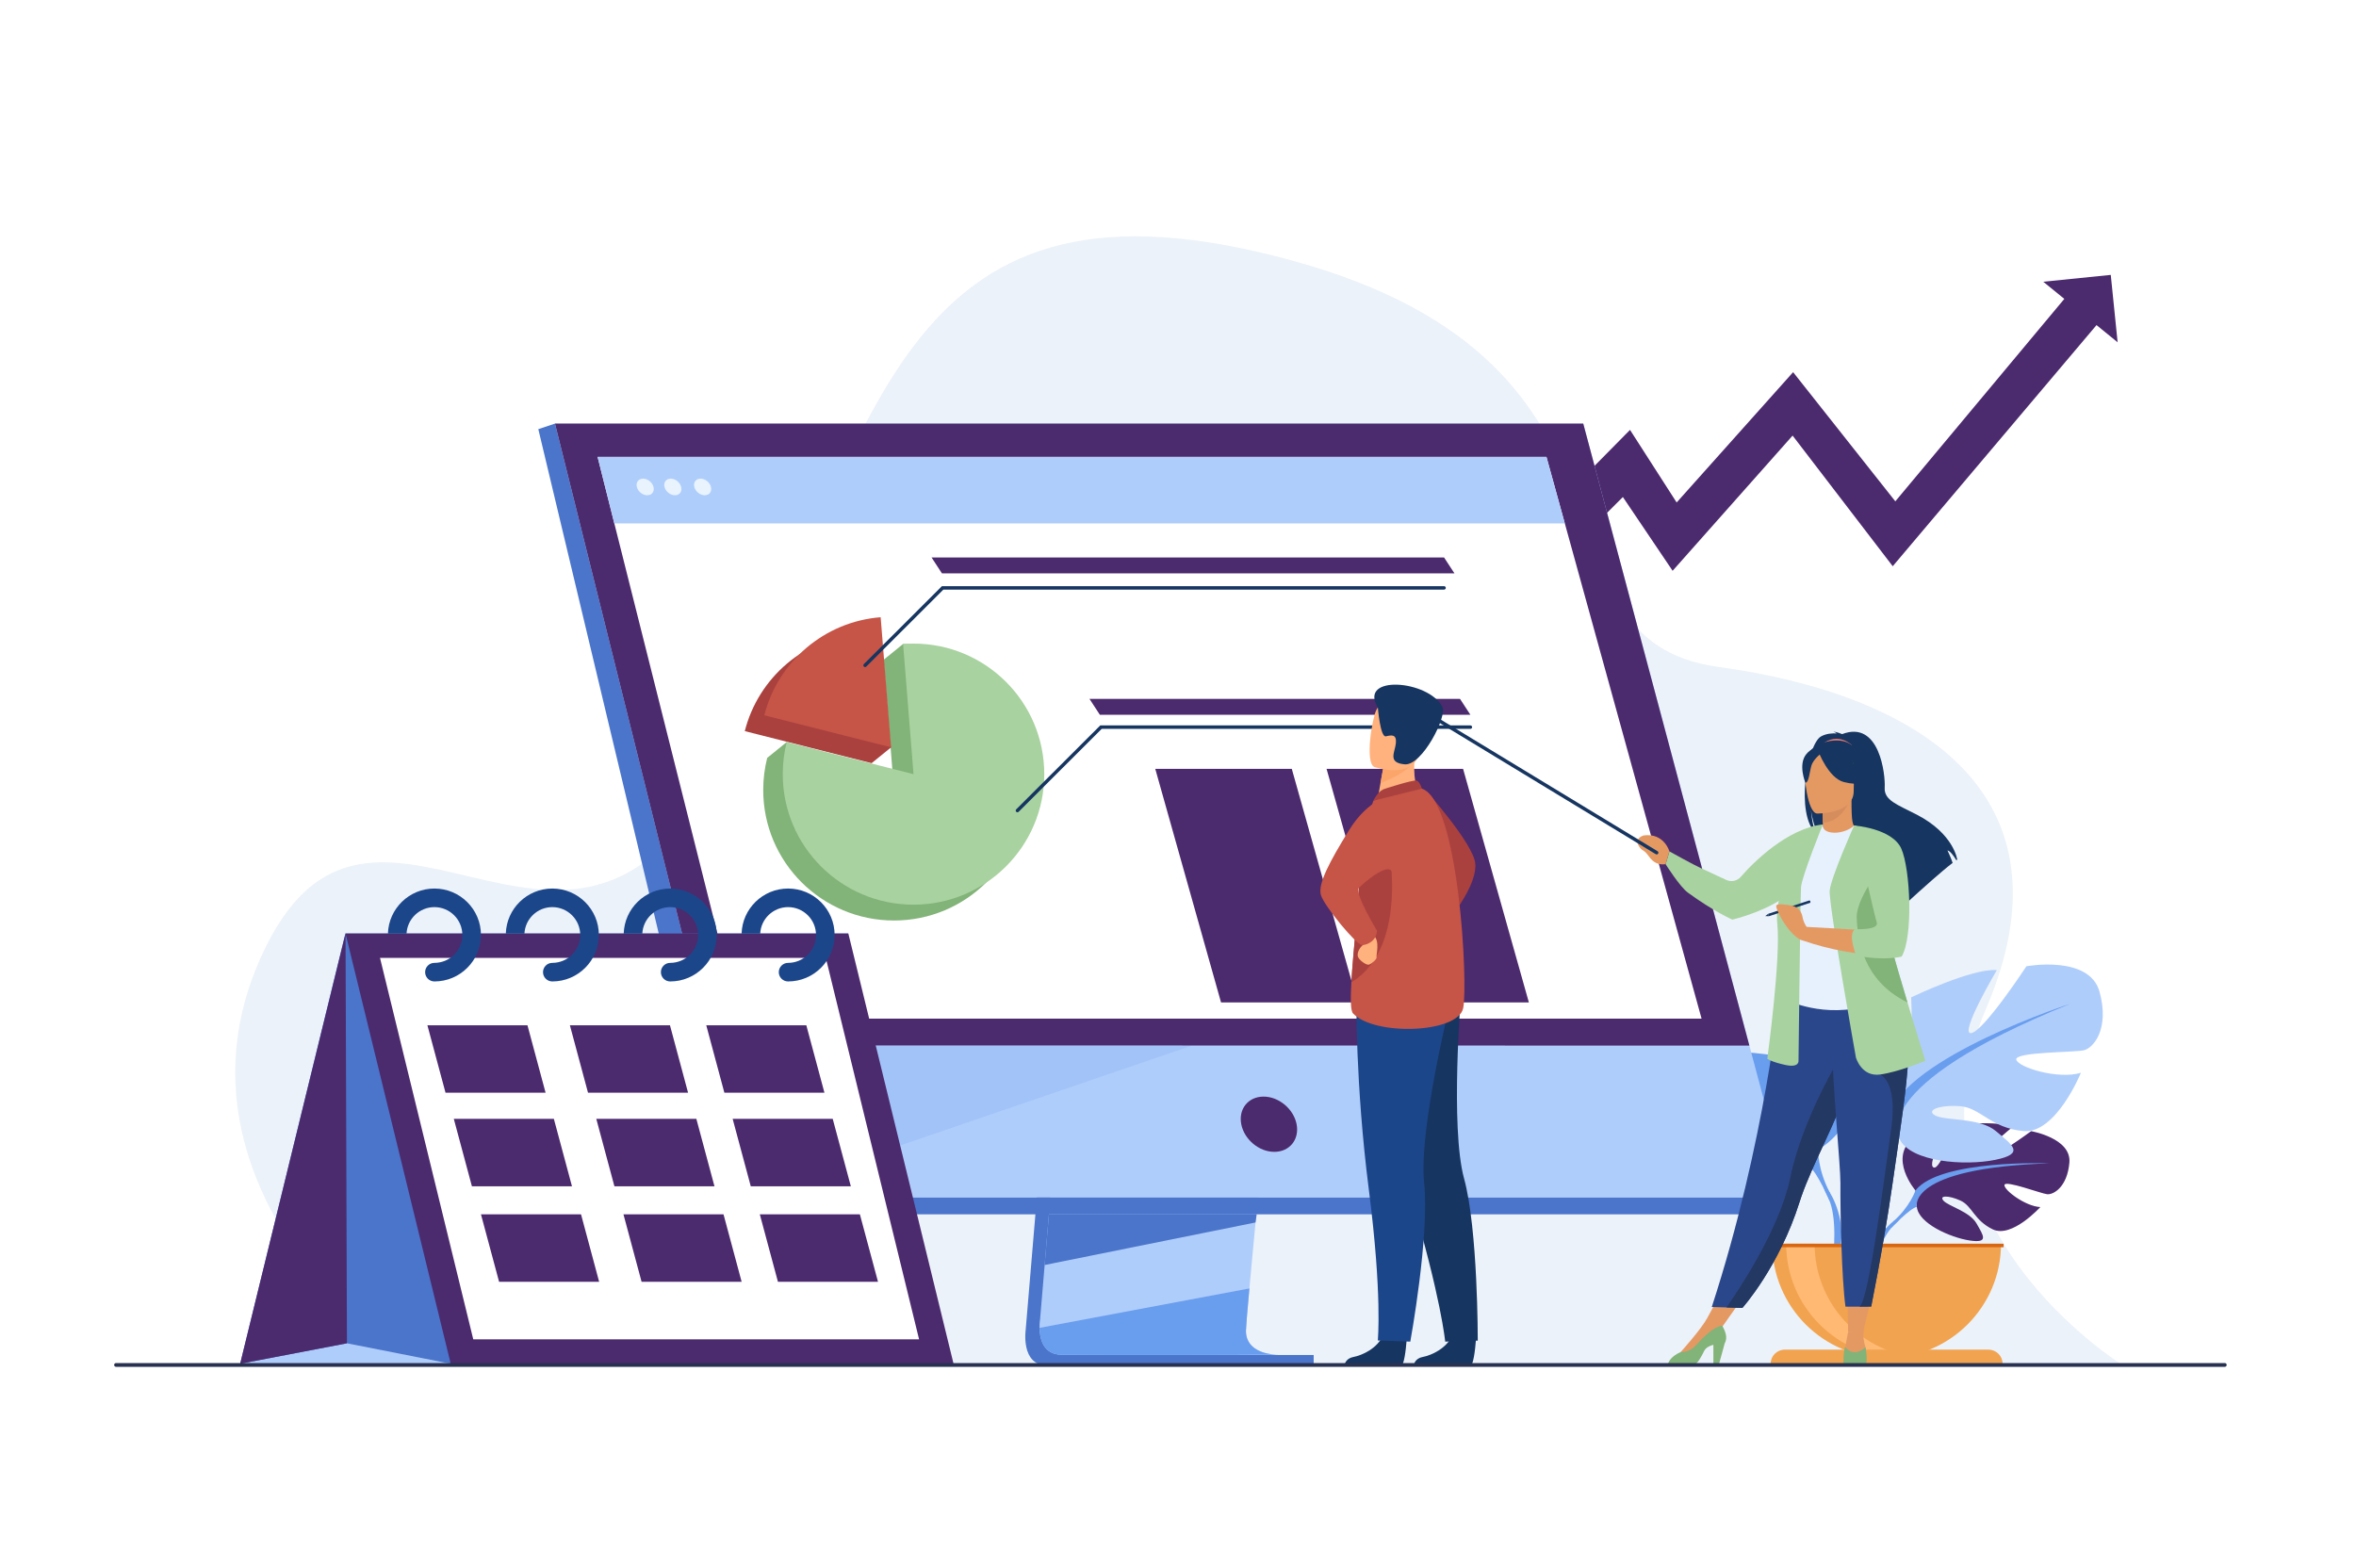 <svg width="326" height="217" viewBox="0 0 326 217" fill="none" xmlns="http://www.w3.org/2000/svg">
<rect x="0" y="0" width="326" height="217" fill="#808080" stroke="none"/>
<g clip-path="url(#clip0_94_851)">
<path d="M326 0H0V217H326V0Z" fill="white"/>
<path d="M55.574 188.58C55.574 188.58 20.867 163.693 36.682 131.216C52.498 98.738 81.126 148.309 101.081 102.467C121.035 56.626 125.505 21.534 178.626 36.009C231.748 50.484 209.972 88.474 237.773 92.29C265.576 96.106 287.542 109.864 274.802 139.612C262.06 169.362 293.692 188.898 293.692 188.898L55.574 188.58Z" fill="#EBF2F9"/>
<path d="M292.067 38.04L282.727 38.988L285.64 41.36L262.256 69.377L248.114 51.501L231.998 69.535L225.546 59.49L212.927 72.273L216.993 76.333L224.557 68.78L231.44 78.987L248.041 60.278L261.897 78.356L290.096 44.988L293.016 47.366L292.067 38.04Z" fill="#4C2A6E"/>
<path d="M265.045 164.741C265.045 164.741 261.192 160.252 264.807 157.401C264.807 157.401 267.449 155.804 269.602 155.934C269.602 155.934 266.55 161.043 267.537 161.551C268.525 162.059 270.526 155.613 270.526 155.613C270.526 155.613 276.537 155.031 278.47 155.959C278.47 155.959 273.332 160.157 274.413 160.407C275.496 160.657 281.045 156.536 281.045 156.536C281.045 156.536 286.639 157.487 286.341 160.894C286.043 164.3 284.115 165.353 283.267 165.262C282.42 165.171 277.465 163.283 277.357 163.975C277.249 164.668 280.232 166.933 282.321 167.039C282.321 167.039 278.377 171.382 275.756 170.128C273.135 168.875 272.911 166.888 271.277 166.143C269.643 165.397 268.249 165.4 268.923 166.159C269.598 166.919 272.555 167.657 273.49 169.308C274.424 170.958 275.262 172.071 272.551 171.663C269.838 171.255 265.431 169.274 265.237 167.005C265.044 164.737 265.045 164.741 265.045 164.741Z" fill="#4C2A6E"/>
<path d="M283.594 160.987C283.594 160.987 268.4 160.402 265.045 164.741C265.045 164.741 264.303 166.96 262.02 168.981L261.663 169.95C261.663 169.95 264.296 167.178 265.238 167.011C265.238 167.01 263.765 161.635 283.594 160.987Z" fill="#699DEE"/>
<path d="M262.019 168.98C262.019 168.98 258.758 171.388 258.531 175.691L259.124 175.744C259.124 175.744 260.165 171.295 262.048 169.555C263.93 167.816 262.019 168.98 262.019 168.98Z" fill="#699DEE"/>
<path d="M251.572 159.096C251.572 159.096 257.701 155.668 254.84 151.017C254.84 151.017 252.552 148.161 250.1 147.426C250.1 147.426 251.408 154.363 250.1 154.527C248.793 154.689 249.202 146.692 249.202 146.692C249.202 146.692 242.776 145.408 240.243 145.652C240.243 145.652 244.216 150.609 242.909 150.445C241.601 150.282 237.106 143.427 237.106 143.427C237.106 143.427 230.486 142.203 229.423 146.12C228.36 150.037 230.077 151.995 231.058 152.241C232.039 152.486 238.332 152.403 238.169 153.219C238.006 154.035 233.755 155.341 231.385 154.607C231.385 154.607 234 161.054 237.433 160.727C240.866 160.401 241.929 158.28 244.053 158.116C246.178 157.953 247.731 158.524 246.669 159.095C245.606 159.666 242.01 159.282 240.293 160.738C238.576 162.195 237.187 163.093 240.375 163.746C243.562 164.399 249.283 163.991 250.427 161.542C251.572 159.096 251.572 159.096 251.572 159.096Z" fill="#699DEE"/>
<path d="M232.446 147.344C232.446 147.344 249.61 152.893 251.572 159.096C251.572 159.096 251.49 161.87 253.206 165.053V166.277C253.206 166.277 251.408 162.115 250.427 161.544C250.427 161.544 254.269 156.159 232.446 147.344Z" fill="#699DEE"/>
<path d="M253.207 165.053C253.207 165.053 255.854 169.067 254.345 173.953L253.663 173.77C253.663 173.77 254.324 168.39 252.94 165.683C251.555 162.976 253.207 165.053 253.207 165.053Z" fill="#699DEE"/>
<path d="M261.324 154.369C261.324 154.369 253.244 149.851 257.014 143.72C257.014 143.72 260.031 139.955 263.263 138.987C263.263 138.987 261.539 148.131 263.263 148.347C264.986 148.561 264.448 138.02 264.448 138.02C264.448 138.02 272.959 133.932 276.299 134.255C276.299 134.255 271.02 143.183 272.744 142.968C274.467 142.753 280.393 133.716 280.393 133.716C280.393 133.716 289.12 132.103 290.521 137.267C291.921 142.43 289.659 145.011 288.366 145.335C287.073 145.657 278.777 145.549 278.992 146.626C279.207 147.701 284.81 149.423 287.934 148.454C287.934 148.454 284.486 156.952 279.961 156.522C275.437 156.091 274.036 153.295 271.234 153.079C268.433 152.864 266.386 153.617 267.786 154.37C269.187 155.123 273.927 154.617 276.19 156.538C278.452 158.459 280.284 159.642 276.082 160.503C271.88 161.363 264.338 160.825 262.83 157.598C261.324 154.369 261.324 154.369 261.324 154.369Z" fill="#AFCDFB"/>
<path d="M286.534 138.879C286.534 138.879 263.909 146.194 261.324 154.369C261.324 154.369 261.431 158.027 259.169 162.223V163.835C259.169 163.835 261.539 158.349 262.832 157.596C262.832 157.596 257.768 150.496 286.534 138.879Z" fill="#699DEE"/>
<path d="M259.169 162.222C259.169 162.222 255.68 167.512 257.67 173.951L258.567 173.711C258.567 173.711 257.696 166.618 259.522 163.05C261.346 159.483 259.169 162.222 259.169 162.222Z" fill="#699DEE"/>
<path d="M261.052 187.916C269.793 187.916 276.88 180.841 276.88 172.112H245.225C245.224 180.841 252.311 187.916 261.052 187.916Z" fill="#F1A34F"/>
<path d="M264.947 187.796C264.303 187.876 263.647 187.918 262.98 187.918C254.239 187.918 247.152 180.841 247.152 172.114H251.085C251.085 180.176 257.133 186.829 264.947 187.796Z" fill="#FFB973"/>
<path d="M275.146 186.771H246.958C245.88 186.771 245.005 187.644 245.005 188.72H277.099C277.099 187.644 276.224 186.771 275.146 186.771Z" fill="#F1A34F"/>
<path d="M277.24 172.112H244.703V172.597H277.24V172.112Z" fill="#D86713"/>
<path d="M148.765 102.808L141.925 184.018C141.925 184.018 141.208 188.941 144.875 188.949C150.905 188.963 174.888 188.949 174.888 188.949C174.888 188.949 170.35 187.924 170.404 185.62C170.469 182.902 178.399 102.04 178.399 102.04L148.765 102.808Z" fill="#4A75CB"/>
<path d="M176.835 187.476C175.65 187.479 152.743 187.551 146.87 187.476C144.311 187.445 143.862 185.204 143.841 183.754C143.83 183.059 143.919 182.546 143.919 182.546L144.097 180.435L144.55 175.056L144.95 170.303L145.465 164.195L145.899 159.04L150.76 101.335L180.394 100.566C180.394 100.566 177.054 134.406 174.691 159.04C174.427 161.785 174.176 164.416 173.945 166.873C173.87 167.657 173.798 168.424 173.726 169.171C173.507 171.502 173.307 173.642 173.133 175.531C173.041 176.527 172.956 177.453 172.88 178.3C172.579 181.622 172.402 183.744 172.399 184.147C172.398 184.383 172.418 184.601 172.457 184.805C172.944 187.391 176.39 187.476 176.835 187.476Z" fill="#AFCDFB"/>
<path d="M219.073 58.616H76.797L93.459 125.442L95.74 134.594L103.501 165.72H247.677L219.073 58.616Z" fill="#AFCDFB"/>
<path d="M76.796 58.616L74.486 59.385L100.43 168.045L103.5 165.721L76.796 58.616Z" fill="#4A75CB"/>
<path d="M100.431 168.045H243.72L247.676 165.721H103.5L100.431 168.045Z" fill="#4A75CB"/>
<path d="M150.749 188.981H181.773V187.509H150.749V188.981Z" fill="#4A75CB"/>
<path d="M173.887 168.045L173.726 169.17L144.55 175.055L144.95 170.303L145.141 168.045H173.887Z" fill="#4A75CB"/>
<path d="M176.835 187.476C175.65 187.479 152.743 187.551 146.87 187.476C144.311 187.445 143.863 185.204 143.841 183.754L172.88 178.299C172.579 181.621 172.402 183.743 172.4 184.146C172.398 184.382 172.418 184.6 172.457 184.804C172.944 187.391 176.39 187.476 176.835 187.476Z" fill="#699DEE"/>
<path opacity="0.2" d="M164.961 144.679L103.501 165.721L98.252 144.666L164.961 144.679Z" fill="#699DEE"/>
<path d="M219.073 58.616H76.796L98.239 144.666L242.062 144.694L219.073 58.616Z" fill="#4C2A6E"/>
<path d="M179.411 155.575C179 153.463 176.953 151.752 174.838 151.752C172.723 151.752 171.343 153.463 171.754 155.575C172.165 157.686 174.212 159.397 176.327 159.397C178.441 159.397 179.821 157.686 179.411 155.575Z" fill="#4C2A6E"/>
<path d="M235.448 140.964H102.233L87.147 80.957L85.991 76.356L85.003 72.43L82.689 63.227H213.984L216.524 72.43L217.609 76.356L218.879 80.957L235.448 140.964Z" fill="white"/>
<path d="M213.984 63.227H82.689L85.003 72.43H216.524L213.984 63.227Z" fill="#AFCDFB"/>
<path d="M88.987 66.236C88.35 66.236 87.963 66.751 88.121 67.386C88.28 68.022 88.925 68.536 89.561 68.536C90.198 68.536 90.585 68.021 90.426 67.386C90.268 66.751 89.623 66.236 88.987 66.236Z" fill="#E9F3FE"/>
<path d="M92.816 66.236C92.179 66.236 91.792 66.751 91.951 67.386C92.109 68.022 92.754 68.536 93.39 68.536C94.027 68.536 94.414 68.021 94.255 67.386C94.096 66.751 93.451 66.236 92.816 66.236Z" fill="#E9F3FE"/>
<path d="M98.377 67.386C98.219 66.75 97.575 66.236 96.938 66.236C96.301 66.236 95.914 66.751 96.073 67.386C96.231 68.022 96.876 68.536 97.513 68.536C98.149 68.537 98.536 68.022 98.377 67.386Z" fill="#E9F3FE"/>
<path d="M259.185 178.538L257.798 184.37L255.722 184.358L255.646 178.538H259.185Z" fill="#E49963"/>
<path d="M241.714 178.786L237.769 184.37L236.23 182.398L238.606 178.019L241.714 178.786Z" fill="#E49963"/>
<path d="M251.972 101.911C252.689 101.504 253.548 101.46 254.149 101.495C253.995 101.336 253.69 101.277 253.69 101.277C254.062 101.222 254.895 101.591 254.895 101.591C260.079 99.597 260.894 107.218 260.785 108.988C260.676 110.759 262.527 111.337 265.224 112.733C270.37 115.394 270.822 118.959 270.822 118.959C270.782 118.983 270.741 119.01 270.696 119.041C270.441 118.609 269.915 117.797 269.471 117.676C269.488 117.715 269.995 118.792 270.184 119.41C268.666 120.563 265.826 123.118 263.847 124.929C263.856 124.575 263.841 124.072 263.712 123.807L263.468 125.277C262.408 126.25 261.678 126.934 261.678 126.934C261.808 125.503 255.196 117.953 251.747 115.69C250.907 114.456 250.608 112.275 250.586 112.103C250.731 113.833 251.027 114.803 251.293 115.349C248.371 112.663 250.071 102.989 251.972 101.911Z" fill="#163560"/>
<path d="M251.95 115.802C251.933 115.81 253.616 116.682 254.882 116.337C256.073 116.013 256.851 114.471 256.835 114.468C256.331 114.368 256.185 113.676 256.196 110.703L255.968 110.747L252.135 111.504C252.135 111.504 252.222 112.709 252.225 113.844C252.227 114.797 252.17 115.7 251.95 115.802Z" fill="#E49963"/>
<path d="M256.285 103.159C256.285 103.159 254.394 101.148 252.02 103.055C252.021 103.055 253.402 102.818 256.285 103.159Z" fill="#E37970"/>
<path d="M252.135 111.506C252.135 111.506 252.222 112.71 252.225 113.845C254.37 113.784 255.503 111.831 255.969 110.748L252.135 111.506Z" fill="#D68D5D"/>
<path d="M256.363 110.33C256.363 110.33 257.487 108.558 257.758 107.041C257.95 105.958 257.398 101.946 253.36 102.523C253.36 102.523 252.187 102.638 251.084 103.382C250.207 103.973 248.942 105.25 250.357 108.752L250.725 109.934L256.363 110.33Z" fill="#163560"/>
<path d="M236.857 180.868L238.89 180.929L241.089 180.997C241.089 180.997 246.169 175.349 249.018 166.297C249.085 166.087 249.155 165.874 249.229 165.658C250.788 161.117 254.021 155.419 255.725 150.261C255.997 149.439 256.24 148.666 256.459 147.933C256.528 147.699 256.597 147.469 256.662 147.242C257.917 142.887 258.281 140.027 258.616 136.972L246.314 137.07C246.313 137.069 244.326 157.934 236.857 180.868Z" fill="#2B478B"/>
<path d="M248.035 130.011C248.066 135.856 247.176 138.365 247.176 138.365C247.176 138.365 252.443 141.037 258.704 139.07C258.778 139.047 263.887 137.882 263.887 137.882C263.783 137.645 262.85 133.706 262.748 133.489C261.427 130.655 260.423 129.412 260.266 128.541C259.975 126.915 259.97 125.232 260.114 123.645C260.496 119.442 261.632 115.954 261.632 115.954C259.926 115.567 258.329 114.885 256.553 114.221C256.145 114.729 254.896 115.261 253.814 115.236C252.566 115.209 252.162 114.675 252.227 114.093C250.898 114.832 249.838 115.529 249.838 115.529C248.709 117.487 246.418 119.39 246.252 122.395C246.211 123.133 248.034 129.847 248.035 130.011Z" fill="#E7F1FD"/>
<path d="M240.892 121.328C242.698 119.222 247.377 114.653 252.205 114.093L248.039 122.198C248.039 122.198 247.804 123.587 246.571 124.396C243.549 126.38 239.707 127.256 239.707 127.256C239.707 127.256 237.104 126.123 233.547 123.521C232.43 122.704 230.469 119.588 230.469 119.588L230.998 117.819C230.998 117.819 234.329 119.679 235.519 120.215C236.197 120.521 237.758 121.25 238.858 121.766C239.558 122.094 240.389 121.914 240.892 121.328Z" fill="#A8D29F"/>
<path d="M251.418 112.58C251.418 112.58 256.493 112.663 256.496 109.507C256.5 106.351 257.157 104.236 253.918 104.049C250.677 103.863 250.047 105.066 249.79 106.119C249.531 107.172 250.098 112.477 251.418 112.58Z" fill="#E49963"/>
<path d="M251.605 103.971C251.605 103.971 252.995 107.674 255.127 108.221C257.259 108.769 258.185 108.198 258.185 108.198C258.185 108.198 256.55 106.901 256.21 104.636C256.21 104.636 252.654 102.209 251.605 103.971Z" fill="#163560"/>
<path d="M251.95 104.272C251.95 104.272 250.912 105.099 250.659 105.903C250.405 106.707 250.291 108.361 249.809 108.305C249.809 108.305 248.762 105.788 249.938 104.364C251.187 102.854 251.95 104.272 251.95 104.272Z" fill="#163560"/>
<path d="M230.997 117.818C230.997 117.818 230.282 115.243 227.447 115.607C227.122 115.709 226.171 116.088 226.779 117.103C227.226 117.852 227.421 117.466 228.125 118.472C228.829 119.479 229.594 119.706 230.468 119.586L230.997 117.818Z" fill="#E49963"/>
<path d="M257.868 184.043C257.868 184.043 257.7 185.198 258.132 186.435C258.132 186.435 258.472 187.981 256.946 188.01C255.421 188.039 255.047 187.895 255.22 186.947C255.392 185.998 255.72 184.358 255.72 184.358L257.868 184.043Z" fill="#E49963"/>
<path d="M255.076 188.671C255.076 188.671 255.109 188.691 255.172 188.722H258.158C258.216 188.691 258.243 188.671 258.243 188.671C258.416 187.895 258.133 186.435 258.133 186.435C256.405 188.015 255.324 186.396 255.324 186.396C255.044 187.07 255.076 188.671 255.076 188.671Z" fill="#82B378"/>
<path d="M232.555 187.102C232.555 187.102 235.367 183.985 236.231 182.398L238.323 183.468L233.648 187.852L232.554 187.708L232.555 187.102Z" fill="#E49963"/>
<path d="M230.811 188.721H234.66C235.03 188.444 235.377 187.804 235.807 186.944C236.036 186.487 236.551 186.234 237.081 186.095V188.69H237.879L238.636 185.931C239.133 185.018 238.675 184.189 238.324 183.467C237.916 183.466 236.82 183.745 234.742 186.082C234.059 186.849 233.304 187.124 232.556 187.1C232.545 187.106 232.535 187.112 232.525 187.116C231.271 187.68 230.913 188.379 230.811 188.721Z" fill="#82B378"/>
<path d="M252.227 114.092C252.227 114.092 249.291 121.335 249.205 122.8C249.119 124.266 248.859 146.769 248.859 146.769C248.859 146.769 249.032 147.804 247.046 147.372C245.059 146.942 244.542 146.51 244.542 146.51C244.542 146.51 246.442 132.628 245.923 127.801C245.405 122.973 249.895 115.098 249.895 115.098L252.227 114.092Z" fill="#A8D29F"/>
<path d="M238.889 180.93L241.088 180.998C241.088 180.998 246.168 175.35 249.017 166.298C249.084 166.088 249.154 165.875 249.228 165.659C250.788 161.118 254.02 155.42 255.724 150.262C255.996 149.44 256.239 148.667 256.458 147.935C256.527 147.7 256.596 147.47 256.661 147.243L254.85 145.871C254.85 145.871 249.411 154.665 247.727 162.941C246.263 170.129 240.406 178.779 238.889 180.93Z" fill="#233862"/>
<path d="M244.664 126.457L244.771 126.784L250.465 124.937C250.465 124.937 250.54 124.849 250.501 124.734C250.457 124.607 250.358 124.608 250.358 124.608L244.664 126.457Z" fill="#163560"/>
<path d="M254.66 163.71C254.628 167.735 254.832 176.987 255.357 180.819H257.306C258.382 180.819 258.919 180.803 258.919 180.803C260.236 174.143 261.173 168.632 261.855 163.883C262.415 159.985 262.913 156.645 263.295 153.768C263.68 150.874 263.948 148.451 264.044 146.402C264.059 146.08 264.07 145.767 264.075 145.462C264.082 145.156 264.083 144.858 264.081 144.57L253.451 143.535C253.585 150.587 254.677 161.371 254.66 163.71Z" fill="#2B478B"/>
<path d="M257.306 180.819C258.383 180.819 258.919 180.803 258.919 180.803C260.236 174.143 261.173 168.632 261.856 163.883C262.415 159.985 262.913 156.645 263.295 153.768C263.68 150.874 263.948 148.451 264.044 146.402L260.144 148.693C260.144 148.693 262.634 149.569 261.684 156.209C260.733 162.849 258.628 179.879 257.306 180.819Z" fill="#233862"/>
<path d="M256.803 146.338C256.803 146.338 257.552 149.04 260.142 148.695C262.733 148.35 266.417 146.798 266.417 146.798C266.417 146.798 265.309 143.306 263.934 138.717C262.267 133.162 260.204 126.001 259.232 121.484C258.959 120.218 258.772 119.161 258.703 118.405L256.554 114.242C256.554 114.242 253.349 121.422 253.177 123.233C253.004 125.042 256.803 146.338 256.803 146.338Z" fill="#A8D29F"/>
<path d="M259.39 122.962L256.554 114.24C256.562 114.243 260.137 115.302 261.935 116.209C261.935 116.209 263.059 117.656 263.755 120.994C263.755 120.994 264.489 129.008 262.848 131.939C262.848 131.939 257.667 132.974 249.378 130.128V128.232C249.378 128.232 258.445 128.706 260.301 128.922L259.39 122.962Z" fill="#E49963"/>
<path d="M256.918 127.025C257.033 129.957 257.725 135.647 263.884 138.693C263.9 138.701 263.916 138.71 263.933 138.716C262.266 133.161 260.203 126 259.231 121.483C258.101 123.171 256.855 125.411 256.918 127.025Z" fill="#82B378"/>
<path d="M256.553 114.24C256.553 114.24 261.812 114.61 263.078 117.426C264.344 120.243 264.747 129.612 263.135 132.371C263.135 132.371 260.916 133.003 256.991 132.269C256.944 132.261 256.895 132.251 256.846 132.242C256.846 132.242 255.594 129.181 256.716 128.578C256.716 128.578 260.026 128.751 259.681 127.658C259.336 126.565 256.553 114.24 256.553 114.24Z" fill="#A8D29F"/>
<path d="M250.307 128.736C250.307 128.736 249.584 127.862 249.431 126.97C249.277 126.078 248.799 125.416 247.552 125.252C246.306 125.089 245.769 125.071 245.772 125.422C245.776 125.772 246.791 128.222 248.58 129.686C250.369 131.148 250.307 128.736 250.307 128.736Z" fill="#E49963"/>
<path d="M244.254 126.774L244.664 126.457L244.77 126.786L244.254 126.774Z" fill="#163560"/>
<path d="M229.235 118.241C229.193 118.241 229.149 118.23 229.111 118.206L195.858 98.017C195.745 97.948 195.709 97.801 195.778 97.688C195.846 97.575 195.994 97.539 196.107 97.608L229.36 117.797C229.473 117.866 229.509 118.013 229.441 118.126C229.395 118.2 229.316 118.241 229.235 118.241Z" fill="#163560"/>
<path d="M124.959 89.118C124.255 89.714 122.829 90.833 122.259 91.308L123.702 109.317L108.857 102.692L106.157 104.881C105.799 106.3 105.607 107.787 105.607 109.317C105.607 119.294 113.709 127.383 123.702 127.383C133.694 127.383 141.796 119.294 141.796 109.317C141.796 99.34 134.952 89.118 124.959 89.118Z" fill="#82B378"/>
<path d="M119.158 87.603C111.341 88.218 104.922 93.793 103.057 101.176L120.601 105.612L123.3 103.422L119.158 87.603Z" fill="#AA413E"/>
<path d="M126.401 89.062C125.915 89.062 125.435 89.082 124.959 89.12L126.401 107.129L108.856 102.693C108.498 104.112 108.307 105.599 108.307 107.129C108.307 117.106 116.408 125.195 126.401 125.195C136.394 125.195 144.495 117.106 144.495 107.129C144.495 97.151 136.394 89.062 126.401 89.062Z" fill="#A8D29F"/>
<path d="M121.857 85.413C114.041 86.028 107.622 91.603 105.756 98.987L123.3 103.422L121.857 85.413Z" fill="#C65447"/>
<path d="M119.701 92.311C119.64 92.311 119.578 92.287 119.531 92.24C119.438 92.147 119.438 91.995 119.531 91.902L130.335 81.115H199.816C199.949 81.115 200.055 81.222 200.055 81.353C200.055 81.486 199.948 81.592 199.816 81.592H130.534L119.87 92.239C119.823 92.287 119.761 92.311 119.701 92.311Z" fill="#163560"/>
<path d="M140.784 112.407C140.723 112.407 140.661 112.383 140.614 112.337C140.521 112.243 140.521 112.091 140.614 111.998L152.245 100.385H203.458C203.591 100.385 203.697 100.493 203.697 100.624C203.697 100.756 203.59 100.863 203.458 100.863H152.443L140.954 112.334C140.906 112.384 140.846 112.407 140.784 112.407Z" fill="#163560"/>
<path d="M201.253 79.345H130.338L128.9 77.144H199.815L201.253 79.345Z" fill="#4C2A6E"/>
<path d="M203.458 98.913H152.188L150.75 96.711H202.02L203.458 98.913Z" fill="#4C2A6E"/>
<path d="M187.847 138.716H168.955L159.854 106.398H178.746L187.847 138.716Z" fill="#4C2A6E"/>
<path d="M211.549 138.716H192.657L183.557 106.398H202.448L211.549 138.716Z" fill="#4C2A6E"/>
<path d="M197.398 109.51C197.398 109.51 203.823 116.709 204.131 119.462C204.44 122.216 201.072 126.523 201.072 126.523L197.398 109.51Z" fill="#AA413E"/>
<path d="M194.645 185.252C194.645 185.252 194.508 187.678 194.113 188.722H186.08C186.216 188.374 186.531 187.929 187.263 187.787C188.522 187.546 190.627 186.573 191.388 184.744C192.191 182.819 194.645 185.252 194.645 185.252Z" fill="#163560"/>
<path d="M204.231 185.252C204.231 185.252 204.094 187.678 203.7 188.722H195.667C195.802 188.374 196.118 187.929 196.85 187.787C198.108 187.546 200.214 186.573 200.975 184.744C201.777 182.819 204.231 185.252 204.231 185.252Z" fill="#163560"/>
<path d="M189.879 143.529C189.879 143.529 191.005 151.45 195.204 165.51C199.402 179.571 199.974 185.66 199.974 185.66L204.478 185.521C204.478 185.521 204.516 170.154 202.582 163.084C200.647 156.013 202.165 137.594 202.165 137.594L189.879 143.529Z" fill="#163560"/>
<path d="M187.687 138.028C187.687 138.028 187.527 149.964 189.405 164.619C191.283 179.275 190.646 185.496 190.646 185.496L195.142 185.661C195.142 185.661 197.828 171 197.057 163.665C196.287 156.329 200.736 138.494 200.736 138.494L187.687 138.028Z" fill="#1C468A"/>
<path d="M196.389 110.096L193.994 111.825L190.533 111.115C190.581 110.808 190.809 109.533 191.018 108.379C191.031 108.31 191.043 108.242 191.055 108.176C191.233 107.194 191.387 106.35 191.387 106.35L194.62 104.78L195.825 104.195C195.822 104.215 195.732 105.285 195.719 105.44C195.493 108.213 196.389 110.096 196.389 110.096Z" fill="#FFB27D"/>
<path d="M202.463 139.502C201.767 142.991 190.199 143.405 187.216 140.237C186.877 139.876 186.859 138.197 186.988 135.932C187.238 131.508 188.042 124.851 188.073 121.451C188.089 119.808 188.294 118.128 188.567 116.604C189.148 113.353 190.034 110.802 190.034 110.802C190.034 110.802 195.684 108.792 196.742 109.135C201.837 110.781 203.158 136.012 202.463 139.502Z" fill="#C65447"/>
<path d="M186.988 135.932C187.238 131.508 188.042 124.851 188.074 121.451C188.089 119.808 188.294 118.128 188.567 116.604L191.966 115.944C191.966 115.943 195.289 130.88 186.988 135.932Z" fill="#AA413E"/>
<path d="M188.829 129.764C188.829 129.764 189.061 130.374 188.574 130.783C188.087 131.192 187.772 131.855 187.883 132.34C187.995 132.824 189.062 133.615 189.431 133.487C189.802 133.36 190.554 132.721 190.473 132.466C190.392 132.21 190.98 130.223 190.078 129.458C189.177 128.693 188.829 129.764 188.829 129.764Z" fill="#FFB27D"/>
<path d="M192.63 109.906C192.63 109.906 189.314 110.589 186.672 114.872C184.031 119.156 182.293 122.34 182.78 123.884C183.267 125.428 187.701 130.782 188.466 130.782C189.232 130.782 190.465 130.17 190.534 128.793C190.534 128.793 187.411 123.643 188.026 122.872C188.289 122.542 192.081 119.156 192.622 120.686C193.518 123.217 192.63 109.906 192.63 109.906Z" fill="#C65447"/>
<path d="M195.476 105.49C194.767 106.814 192.121 107.958 191.018 108.379C191.031 108.31 191.043 108.242 191.055 108.176C191.233 107.194 191.387 106.35 191.387 106.35L194.62 104.78C195.334 104.77 195.768 104.946 195.476 105.49Z" fill="#FCA56B"/>
<path d="M190.168 106.134C190.168 106.134 195.375 107.921 196.337 104.336C197.299 100.75 198.619 98.566 195.334 97.273C192.05 95.98 191.034 97.138 190.448 98.249C189.863 99.359 188.838 105.576 190.168 106.134Z" fill="#FFB27D"/>
<path d="M190.653 97.903C190.653 97.903 190.985 102.076 191.769 101.895C192.553 101.713 193.264 101.579 193.149 102.836C193.034 104.094 191.947 105.547 194.364 105.769C196.78 105.992 200.255 99.133 199.591 97.836C197.676 94.088 187.884 93.333 190.653 97.903Z" fill="#163560"/>
<path d="M191.419 109.224C191.486 109.192 195.587 107.861 196.033 108.023C196.478 108.184 196.742 109.133 196.742 109.133L190.034 110.801C190.034 110.802 190.562 109.621 191.419 109.224Z" fill="#AA413E"/>
<path d="M33.23 188.721H102.804L117.36 129.183H47.786L33.23 188.721Z" fill="#4A75CB"/>
<path d="M131.942 188.721H62.368L47.812 129.183H117.386L131.942 188.721Z" fill="#4C2A6E"/>
<path d="M127.174 185.346H65.487L52.581 132.558H114.268L127.174 185.346Z" fill="white"/>
<path d="M33.23 188.721L48.007 185.89L62.368 188.721H33.23Z" fill="#AFCDFB"/>
<path d="M60.112 122.959C56.624 122.959 53.776 125.744 53.678 129.204H56.253C56.35 127.162 58.043 125.53 60.112 125.53C62.242 125.53 63.975 127.261 63.975 129.387C63.975 131.514 62.242 133.245 60.112 133.245C59.401 133.245 58.824 133.821 58.824 134.53C58.824 135.241 59.401 135.816 60.112 135.816C63.662 135.816 66.55 132.932 66.55 129.387C66.55 125.843 63.662 122.959 60.112 122.959Z" fill="#1C468A"/>
<path d="M76.424 122.959C72.936 122.959 70.088 125.744 69.99 129.204H72.566C72.662 127.162 74.355 125.53 76.424 125.53C78.554 125.53 80.287 127.261 80.287 129.387C80.287 131.514 78.554 133.245 76.424 133.245C75.714 133.245 75.137 133.821 75.137 134.53C75.137 135.241 75.714 135.816 76.424 135.816C79.975 135.816 82.863 132.932 82.863 129.387C82.863 125.843 79.975 122.959 76.424 122.959Z" fill="#1C468A"/>
<path d="M92.736 122.959C89.248 122.959 86.4 125.744 86.302 129.204H88.877C88.974 127.162 90.667 125.53 92.736 125.53C94.866 125.53 96.599 127.261 96.599 129.387C96.599 131.514 94.866 133.245 92.736 133.245C92.025 133.245 91.448 133.821 91.448 134.53C91.448 135.241 92.025 135.816 92.736 135.816C96.286 135.816 99.174 132.932 99.174 129.387C99.174 125.843 96.286 122.959 92.736 122.959Z" fill="#1C468A"/>
<path d="M109.047 122.959C105.559 122.959 102.711 125.744 102.613 129.204H105.19C105.286 127.162 106.98 125.53 109.049 125.53C111.178 125.53 112.912 127.261 112.912 129.387C112.912 131.514 111.178 133.245 109.049 133.245C108.338 133.245 107.761 133.821 107.761 134.53C107.761 135.241 108.338 135.816 109.049 135.816C112.599 135.816 115.487 132.932 115.487 129.387C115.487 125.843 112.599 122.959 109.047 122.959Z" fill="#1C468A"/>
<path d="M75.493 151.215H61.647L59.139 141.88H72.985L75.493 151.215Z" fill="#4C2A6E"/>
<path d="M95.209 151.215H81.364L78.856 141.88H92.702L95.209 151.215Z" fill="#4C2A6E"/>
<path d="M114.078 151.215H100.232L97.725 141.88H111.57L114.078 151.215Z" fill="#4C2A6E"/>
<path d="M79.144 164.162H65.299L62.791 154.827H76.637L79.144 164.162Z" fill="#4C2A6E"/>
<path d="M98.861 164.162H85.016L82.508 154.827H96.353L98.861 164.162Z" fill="#4C2A6E"/>
<path d="M117.73 164.162H103.884L101.376 154.827H115.222L117.73 164.162Z" fill="#4C2A6E"/>
<path d="M82.904 177.379H69.059L66.551 168.045H80.397L82.904 177.379Z" fill="#4C2A6E"/>
<path d="M102.621 177.379H88.776L86.268 168.045H100.113L102.621 177.379Z" fill="#4C2A6E"/>
<path d="M121.49 177.379H107.644L105.136 168.045H118.982L121.49 177.379Z" fill="#4C2A6E"/>
<path d="M47.812 129.183L48.007 185.89L33.23 188.721L47.812 129.183Z" fill="#4C2A6E"/>
<path d="M307.847 189.145H16.054C15.91 189.145 15.793 189.028 15.793 188.884C15.793 188.741 15.91 188.624 16.054 188.624H307.847C307.99 188.624 308.107 188.741 308.107 188.884C308.107 189.028 307.99 189.145 307.847 189.145Z" fill="#283250"/>
</g>
<defs>
<clipPath id="clip0_94_851">
<rect width="326" height="217" fill="white"/>
</clipPath>
</defs>
</svg>
